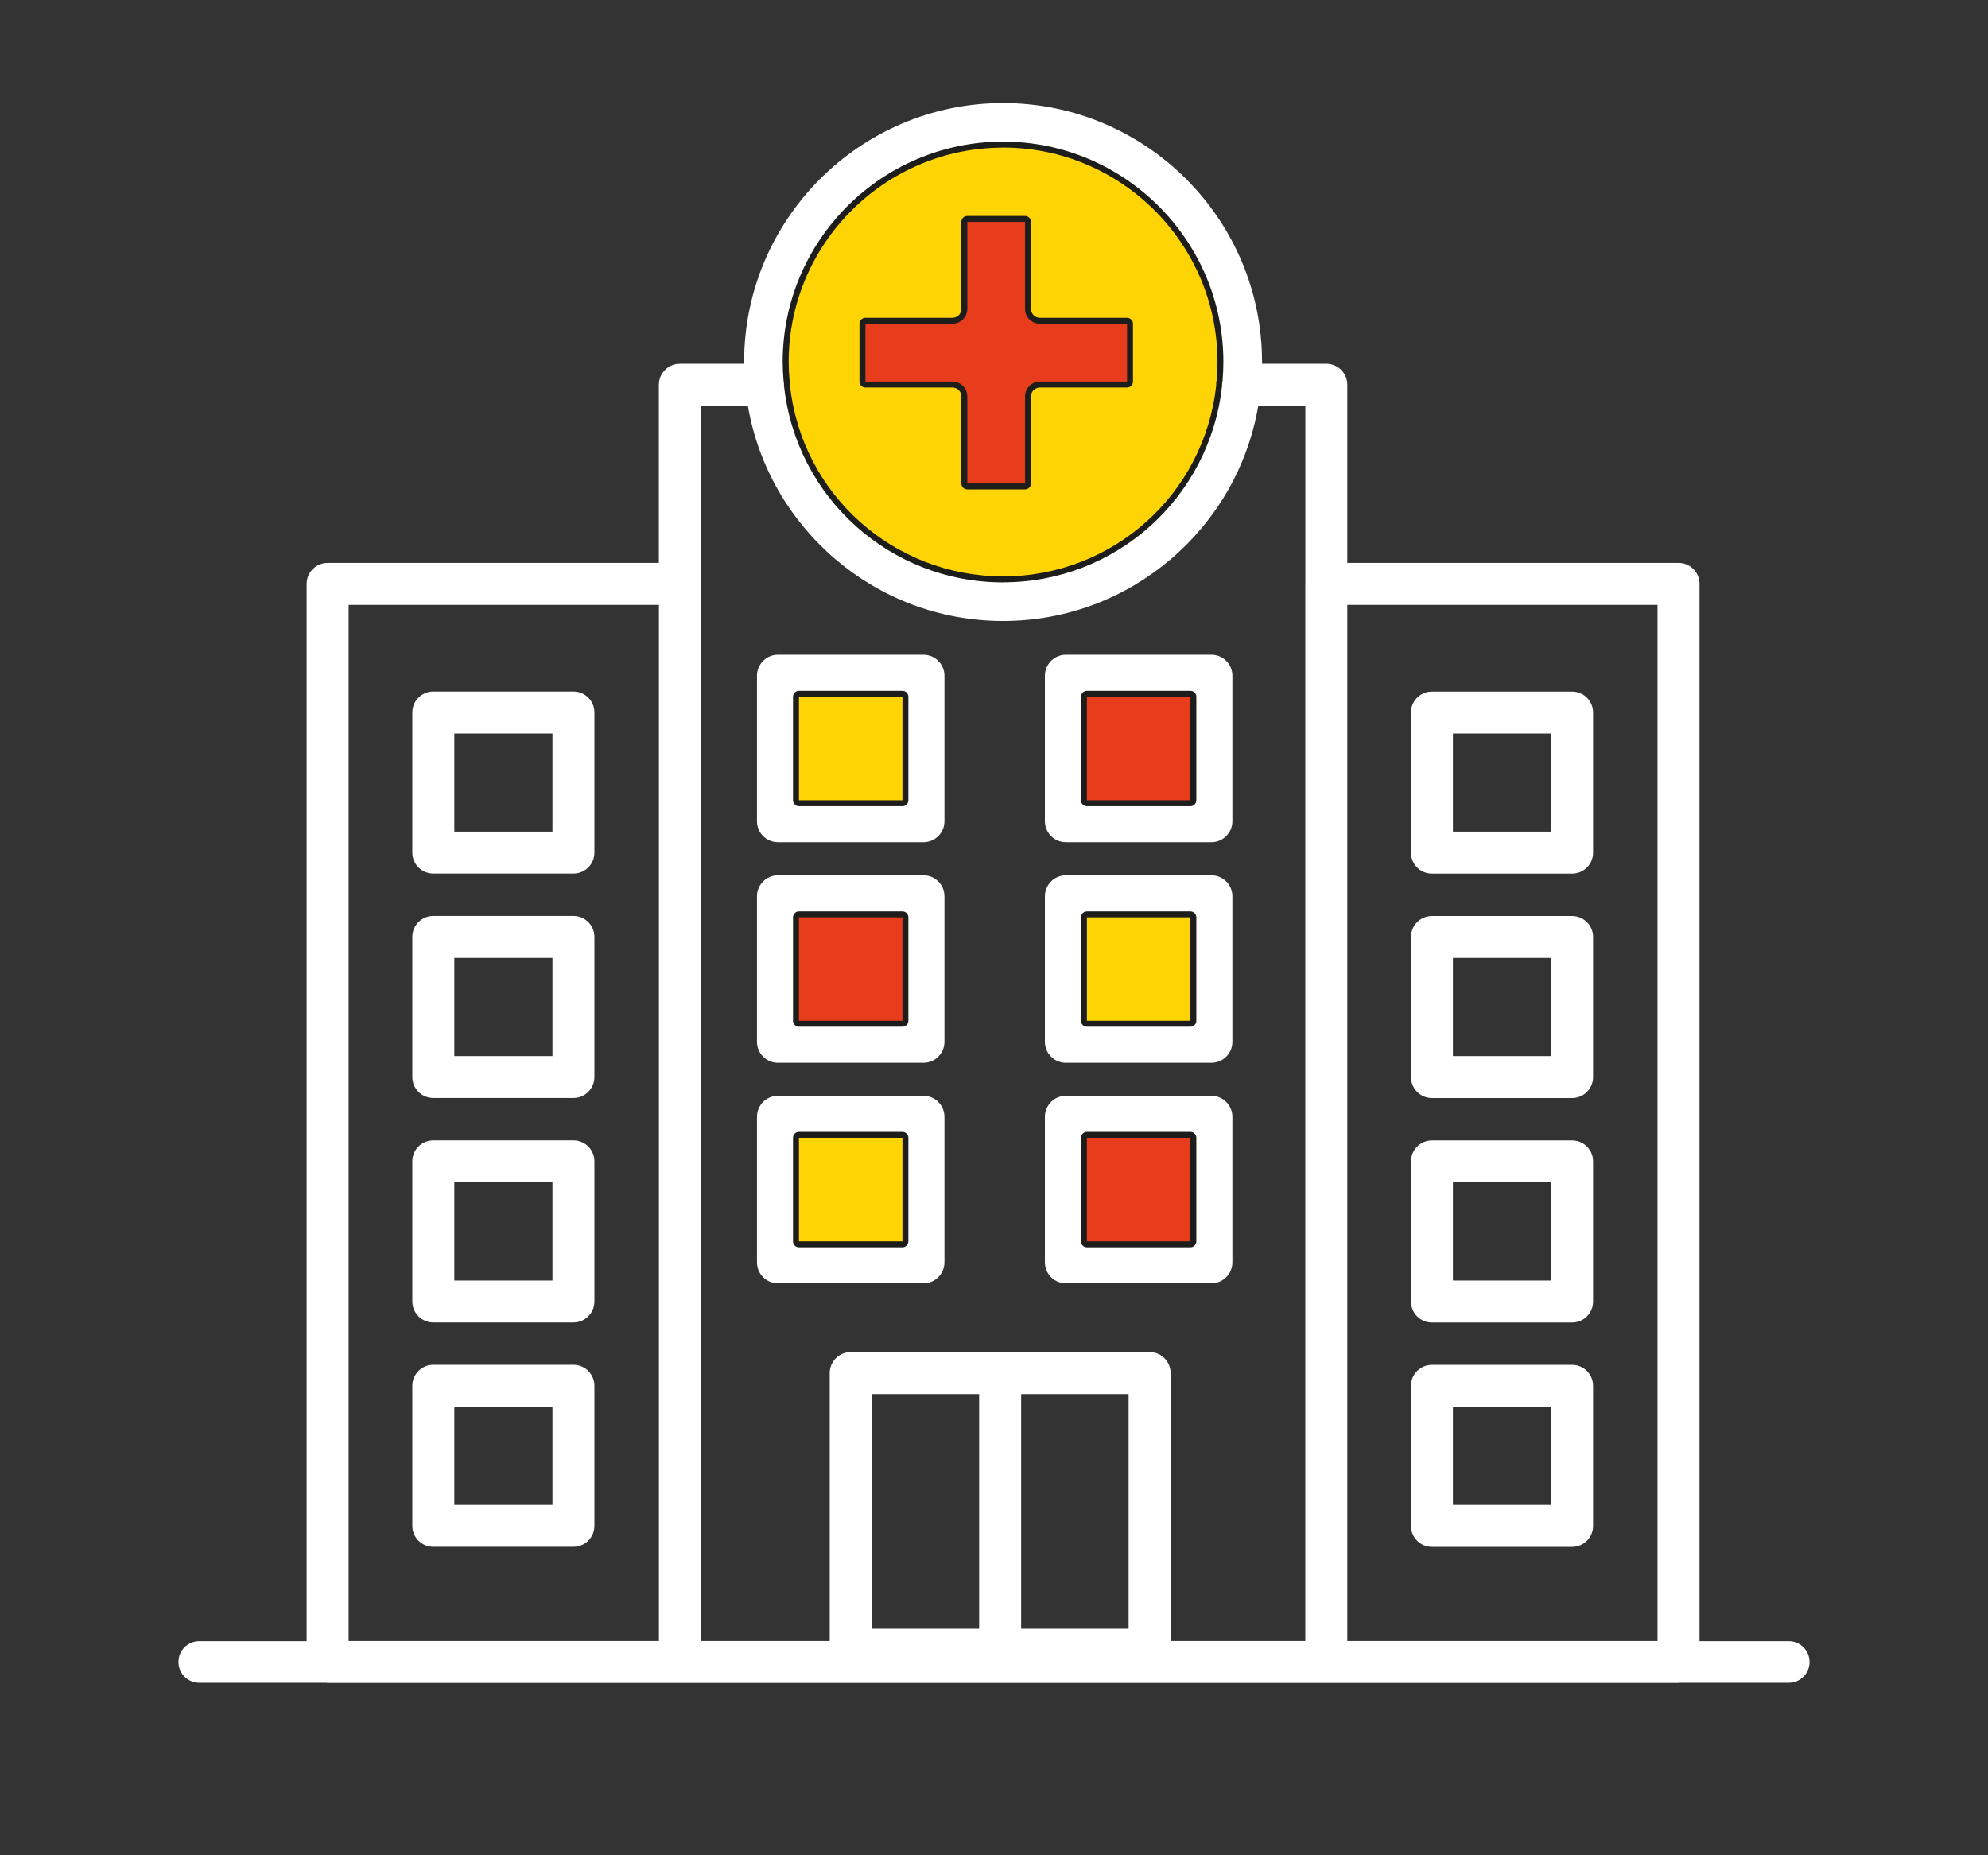 <svg width="135" height="126" viewBox="0 0 135 126" fill="none" xmlns="http://www.w3.org/2000/svg">
<rect x="0" y="0" width="135" height="126" fill="#333333" stroke="none"/>
<path d="M97.24 59.333H106.757C107.544 59.333 108.182 58.695 108.182 57.909V48.392C108.182 47.605 107.544 46.968 106.757 46.968H97.24C96.454 46.968 95.816 47.605 95.816 48.392V57.909C95.816 58.695 96.454 59.333 97.24 59.333ZM98.665 49.816H105.329V56.481H98.665V49.816Z" fill="white"/>
<path d="M97.24 74.574H106.757C107.544 74.574 108.182 73.937 108.182 73.15V63.633C108.182 62.847 107.544 62.209 106.757 62.209H97.24C96.454 62.209 95.816 62.847 95.816 63.633V73.15C95.816 73.937 96.454 74.574 97.24 74.574ZM98.665 65.057H105.329V71.722H98.665V65.057Z" fill="white"/>
<path d="M97.24 89.816H106.757C107.544 89.816 108.182 89.178 108.182 88.392V78.875C108.182 78.088 107.544 77.451 106.757 77.451H97.24C96.454 77.451 95.816 78.088 95.816 78.875V88.392C95.816 89.178 96.454 89.816 97.24 89.816ZM98.665 80.299H105.329V86.964H98.665V80.299Z" fill="white"/>
<path d="M97.24 105.057H106.757C107.544 105.057 108.182 104.42 108.182 103.633V94.117C108.182 93.33 107.544 92.692 106.757 92.692H97.24C96.454 92.692 95.816 93.33 95.816 94.117V103.633C95.816 104.42 96.454 105.057 97.24 105.057ZM98.665 95.541H105.329V102.205H98.665V95.541Z" fill="white"/>
<path d="M38.941 46.964H29.424C28.637 46.964 28 47.601 28 48.388V57.905C28 58.691 28.637 59.329 29.424 59.329H38.941C39.728 59.329 40.365 58.691 40.365 57.905V48.388C40.365 47.601 39.728 46.964 38.941 46.964ZM37.517 56.481H30.852V49.816H37.517V56.481Z" fill="white"/>
<path d="M38.941 62.205H29.424C28.637 62.205 28 62.843 28 63.629V73.146C28 73.933 28.637 74.57 29.424 74.57H38.941C39.728 74.57 40.365 73.933 40.365 73.146V63.629C40.365 62.843 39.728 62.205 38.941 62.205ZM37.517 71.722H30.852V65.057H37.517V71.722Z" fill="white"/>
<path d="M38.941 77.447H29.424C28.637 77.447 28 78.084 28 78.871V88.388C28 89.174 28.637 89.812 29.424 89.812H38.941C39.728 89.812 40.365 89.174 40.365 88.388V78.871C40.365 78.084 39.728 77.447 38.941 77.447ZM37.517 86.964H30.852V80.299H37.517V86.964Z" fill="white"/>
<path d="M38.941 92.688H29.424C28.637 92.688 28 93.326 28 94.112V103.629C28 104.416 28.637 105.053 29.424 105.053H38.941C39.728 105.053 40.365 104.416 40.365 103.629V94.112C40.365 93.326 39.728 92.688 38.941 92.688ZM37.517 102.205H30.852V95.541H37.517V102.205Z" fill="white"/>
<path d="M62.712 44.466H52.828C52.042 44.466 51.404 45.108 51.404 45.895V55.775C51.404 56.561 52.042 57.199 52.828 57.199H62.712C63.499 57.199 64.136 56.561 64.136 55.775V45.895C64.136 45.108 63.499 44.466 62.712 44.466ZM61.284 54.35H54.257V47.319H61.284V54.35Z" fill="white"/>
<path d="M82.261 44.466H72.381C71.594 44.466 70.957 45.108 70.957 45.895V55.775C70.957 56.561 71.594 57.199 72.381 57.199H82.261C83.052 57.199 83.689 56.561 83.689 55.775V45.895C83.689 45.108 83.052 44.466 82.261 44.466ZM80.837 54.35H73.809V47.319H80.837V54.35Z" fill="white"/>
<path d="M62.712 59.446H52.828C52.042 59.446 51.404 60.083 51.404 60.87V70.754C51.404 71.541 52.042 72.178 52.828 72.178H62.712C63.499 72.178 64.136 71.541 64.136 70.754V60.87C64.136 60.083 63.499 59.446 62.712 59.446ZM61.284 69.326H54.257V62.298H61.284V69.326Z" fill="white"/>
<path d="M82.261 59.446H72.381C71.594 59.446 70.957 60.083 70.957 60.87V70.754C70.957 71.541 71.594 72.178 72.381 72.178H82.261C83.052 72.178 83.689 71.541 83.689 70.754V60.87C83.689 60.083 83.052 59.446 82.261 59.446ZM80.837 69.326H73.809V62.298H80.837V69.326Z" fill="white"/>
<path d="M62.712 74.421H52.828C52.042 74.421 51.404 75.062 51.404 75.849V85.729C51.404 86.516 52.042 87.153 52.828 87.153H62.712C63.499 87.153 64.136 86.516 64.136 85.729V75.849C64.136 75.062 63.499 74.421 62.712 74.421ZM61.284 84.305H54.257V77.273H61.284V84.305Z" fill="white"/>
<path d="M82.261 74.421H72.381C71.594 74.421 70.957 75.062 70.957 75.849V85.729C70.957 86.516 71.594 87.153 72.381 87.153H82.261C83.052 87.153 83.689 86.516 83.689 85.729V75.849C83.689 75.062 83.052 74.421 82.261 74.421ZM80.837 84.305H73.809V77.273H80.837V84.305Z" fill="white"/>
<path d="M77.545 19.97H71.626V14.06C71.626 13.503 71.179 13.051 70.618 13.051H64.679C64.123 13.051 63.671 13.503 63.671 14.06V19.97H57.761C57.204 19.97 56.752 20.422 56.752 20.979V26.925C56.752 27.482 57.204 27.934 57.761 27.934H63.671V33.844C63.671 34.401 64.123 34.853 64.679 34.853H70.618C71.179 34.853 71.626 34.401 71.626 33.844V27.934H77.545C78.101 27.934 78.553 27.482 78.553 26.925V20.979C78.553 20.422 78.101 19.97 77.545 19.97ZM76.536 25.917H70.618C70.061 25.917 69.609 26.369 69.609 26.925V32.836H65.688V26.925C65.688 26.369 65.236 25.917 64.679 25.917H58.769V21.987H64.679C65.236 21.987 65.688 21.535 65.688 20.979V15.069H69.609V20.979C69.609 21.535 70.061 21.987 70.618 21.987H76.536V25.917Z" fill="white"/>
<path d="M121.475 111.464H115.411V39.654C115.411 38.867 114.774 38.229 113.987 38.229H91.492V26.131C91.492 25.344 90.854 24.706 90.068 24.706H85.703V24.585C85.703 14.891 77.816 7 68.117 7C58.419 7 50.532 14.891 50.532 24.585C50.532 24.626 50.532 24.666 50.532 24.706H46.167C45.38 24.706 44.742 25.344 44.742 26.131V38.229H22.251C21.461 38.229 20.823 38.867 20.823 39.654V111.464H13.529C12.751 111.464 12.117 112.097 12.117 112.876C12.117 113.655 12.751 114.288 13.529 114.288H22.114C22.159 114.288 22.203 114.3 22.251 114.3H46.171H90.068H113.983C114.027 114.3 114.072 114.292 114.12 114.288H121.471C122.253 114.288 122.883 113.655 122.883 112.876C122.883 112.097 122.253 111.464 121.471 111.464H121.475ZM44.746 111.452H23.675V41.078H44.746V111.452ZM68.117 9.824C76.258 9.824 82.879 16.448 82.879 24.585C82.879 25.001 82.859 25.413 82.826 25.82C82.802 25.921 82.79 26.022 82.79 26.131C82.79 26.147 82.794 26.163 82.794 26.179C81.995 33.574 75.718 39.351 68.117 39.351C60.517 39.351 54.235 33.57 53.44 26.171C53.44 26.159 53.444 26.147 53.444 26.131C53.444 26.026 53.432 25.925 53.412 25.824C53.376 25.416 53.356 25.005 53.356 24.585C53.356 16.448 59.976 9.824 68.117 9.824ZM66.491 110.617H59.193V94.677H66.491V110.617ZM76.642 110.617H69.344V94.677H76.642V110.617ZM88.644 39.617C88.644 39.617 88.64 39.641 88.64 39.654V111.452H79.494V93.253C79.494 92.466 78.856 91.825 78.07 91.825H57.769C56.983 91.825 56.345 92.466 56.345 93.253V111.452H47.599V39.654C47.599 39.654 47.595 39.645 47.595 39.641V27.555H50.786C52.202 35.845 59.431 42.175 68.117 42.175C76.803 42.175 84.032 35.845 85.448 27.555H88.644V39.617ZM112.559 111.452H91.492V41.078H112.559V111.452Z" fill="white"/>
<path d="M82.826 25.82C82.802 25.921 82.79 26.022 82.79 26.131C82.79 26.147 82.794 26.163 82.794 26.179C81.995 33.574 75.718 39.351 68.117 39.351C60.516 39.351 54.235 33.57 53.44 26.171C53.44 26.159 53.444 26.147 53.444 26.131C53.444 26.026 53.432 25.925 53.412 25.824C53.376 25.416 53.355 25.005 53.355 24.585C53.355 16.448 59.976 9.824 68.117 9.824C76.258 9.824 82.878 16.448 82.878 24.585C82.878 25.001 82.858 25.413 82.826 25.82Z" fill="#FFD405"/>
<path d="M68.118 39.553C60.453 39.553 54.058 33.808 53.239 26.191V26.163V26.119C53.239 26.042 53.231 25.957 53.211 25.86C53.171 25.413 53.15 24.989 53.15 24.581C53.15 16.331 59.863 9.618 68.114 9.618C76.364 9.618 83.077 16.331 83.077 24.581C83.077 24.969 83.061 25.38 83.024 25.832V25.864C83 25.949 82.988 26.038 82.988 26.127C82.988 26.143 82.992 26.159 82.992 26.175C82.169 33.808 75.771 39.549 68.114 39.549L68.118 39.553ZM68.118 10.026C60.089 10.026 53.558 16.557 53.558 24.585C53.558 24.989 53.578 25.388 53.614 25.804C53.635 25.905 53.647 26.018 53.647 26.127V26.179C54.437 33.554 60.662 39.145 68.118 39.145C75.573 39.145 81.794 33.562 82.593 26.155C82.589 26.159 82.589 26.143 82.589 26.127C82.589 26.01 82.601 25.897 82.625 25.784C82.657 25.348 82.677 24.957 82.677 24.581C82.677 16.553 76.146 10.022 68.118 10.022V10.026Z" fill="#1D1D1B"/>
<path d="M80.837 62.096H73.809C73.698 62.096 73.607 62.187 73.607 62.298V69.326C73.607 69.437 73.698 69.527 73.809 69.527H80.837C80.948 69.527 81.039 69.437 81.039 69.326V62.298C81.039 62.187 80.948 62.096 80.837 62.096Z" fill="#FFD405"/>
<path d="M80.837 62.298V69.326H73.81V62.298H80.837ZM80.837 61.895H73.81C73.588 61.895 73.406 62.076 73.406 62.298V69.326C73.406 69.548 73.588 69.729 73.81 69.729H80.837C81.059 69.729 81.241 69.548 81.241 69.326V62.298C81.241 62.076 81.059 61.895 80.837 61.895Z" fill="#1D1D1B"/>
<path d="M61.282 77.072H54.254C54.143 77.072 54.053 77.162 54.053 77.273V84.305C54.053 84.416 54.143 84.507 54.254 84.507H61.282C61.394 84.507 61.484 84.416 61.484 84.305V77.273C61.484 77.162 61.394 77.072 61.282 77.072Z" fill="#FFD405"/>
<path d="M61.283 77.273V84.305H54.255V77.273H61.283ZM61.283 76.87H54.255C54.033 76.87 53.852 77.051 53.852 77.273V84.305C53.852 84.527 54.033 84.709 54.255 84.709H61.283C61.505 84.709 61.686 84.527 61.686 84.305V77.273C61.686 77.051 61.505 76.87 61.283 76.87Z" fill="#1D1D1B"/>
<path d="M61.282 47.117H54.254C54.143 47.117 54.053 47.207 54.053 47.319V54.35C54.053 54.462 54.143 54.552 54.254 54.552H61.282C61.394 54.552 61.484 54.462 61.484 54.35V47.319C61.484 47.207 61.394 47.117 61.282 47.117Z" fill="#FFD405"/>
<path d="M61.283 47.319V54.35H54.255V47.319H61.283ZM61.283 46.915H54.255C54.033 46.915 53.852 47.097 53.852 47.319V54.35C53.852 54.572 54.033 54.754 54.255 54.754H61.283C61.505 54.754 61.686 54.572 61.686 54.35V47.319C61.686 47.097 61.505 46.915 61.283 46.915Z" fill="#1D1D1B"/>
<path d="M80.837 77.072H73.809C73.698 77.072 73.607 77.162 73.607 77.273V84.305C73.607 84.416 73.698 84.507 73.809 84.507H80.837C80.948 84.507 81.039 84.416 81.039 84.305V77.273C81.039 77.162 80.948 77.072 80.837 77.072Z" fill="#E73D1C"/>
<path d="M80.837 77.273V84.305H73.81V77.273H80.837ZM80.837 76.87H73.81C73.588 76.87 73.406 77.051 73.406 77.273V84.305C73.406 84.527 73.588 84.709 73.81 84.709H80.837C81.059 84.709 81.241 84.527 81.241 84.305V77.273C81.241 77.051 81.059 76.87 80.837 76.87Z" fill="#1D1D1B"/>
<path d="M61.282 62.096H54.254C54.143 62.096 54.053 62.187 54.053 62.298V69.326C54.053 69.437 54.143 69.527 54.254 69.527H61.282C61.394 69.527 61.484 69.437 61.484 69.326V62.298C61.484 62.187 61.394 62.096 61.282 62.096Z" fill="#E73D1C"/>
<path d="M61.283 62.298V69.326H54.255V62.298H61.283ZM61.283 61.895H54.255C54.033 61.895 53.852 62.076 53.852 62.298V69.326C53.852 69.548 54.033 69.729 54.255 69.729H61.283C61.505 69.729 61.686 69.548 61.686 69.326V62.298C61.686 62.076 61.505 61.895 61.283 61.895Z" fill="#1D1D1B"/>
<path d="M80.837 47.117H73.809C73.698 47.117 73.607 47.207 73.607 47.319V54.35C73.607 54.462 73.698 54.552 73.809 54.552H80.837C80.948 54.552 81.039 54.462 81.039 54.35V47.319C81.039 47.207 80.948 47.117 80.837 47.117Z" fill="#E73D1C"/>
<path d="M80.837 47.319V54.35H73.81V47.319H80.837ZM80.837 46.915H73.81C73.588 46.915 73.406 47.097 73.406 47.319V54.35C73.406 54.572 73.588 54.754 73.81 54.754H80.837C81.059 54.754 81.241 54.572 81.241 54.35V47.319C81.241 47.097 81.059 46.915 80.837 46.915Z" fill="#1D1D1B"/>
<path d="M65.687 33.037C65.574 33.037 65.485 32.949 65.485 32.836V26.925C65.485 26.482 65.122 26.119 64.678 26.119H58.768C58.655 26.119 58.566 26.03 58.566 25.917V21.987C58.566 21.874 58.655 21.786 58.768 21.786H64.678C65.122 21.786 65.485 21.423 65.485 20.979V15.069C65.485 14.956 65.574 14.867 65.687 14.867H69.608C69.721 14.867 69.81 14.956 69.81 15.069V20.979C69.81 21.423 70.173 21.786 70.617 21.786H76.535C76.648 21.786 76.737 21.874 76.737 21.987V25.917C76.737 26.03 76.648 26.119 76.535 26.119H70.617C70.173 26.119 69.81 26.482 69.81 26.925V32.836C69.81 32.949 69.721 33.037 69.608 33.037H65.687Z" fill="#E73D1C"/>
<path d="M69.609 15.069V20.979C69.609 21.535 70.061 21.987 70.617 21.987H76.536V25.917H70.617C70.061 25.917 69.609 26.369 69.609 26.925V32.836H65.688V26.925C65.688 26.369 65.236 25.917 64.679 25.917H58.769V21.987H64.679C65.236 21.987 65.688 21.535 65.688 20.979V15.069H69.609ZM69.609 14.665H65.688C65.466 14.665 65.284 14.847 65.284 15.069V20.979C65.284 21.314 65.014 21.584 64.679 21.584H58.769C58.547 21.584 58.365 21.765 58.365 21.987V25.917C58.365 26.139 58.547 26.32 58.769 26.32H64.679C65.014 26.32 65.284 26.59 65.284 26.925V32.836C65.284 33.057 65.466 33.239 65.688 33.239H69.609C69.831 33.239 70.012 33.057 70.012 32.836V26.925C70.012 26.59 70.282 26.32 70.617 26.32H76.536C76.758 26.32 76.939 26.139 76.939 25.917V21.987C76.939 21.765 76.758 21.584 76.536 21.584H70.617C70.282 21.584 70.012 21.314 70.012 20.979V15.069C70.012 14.847 69.831 14.665 69.609 14.665Z" fill="#1D1D1B"/>
</svg>
